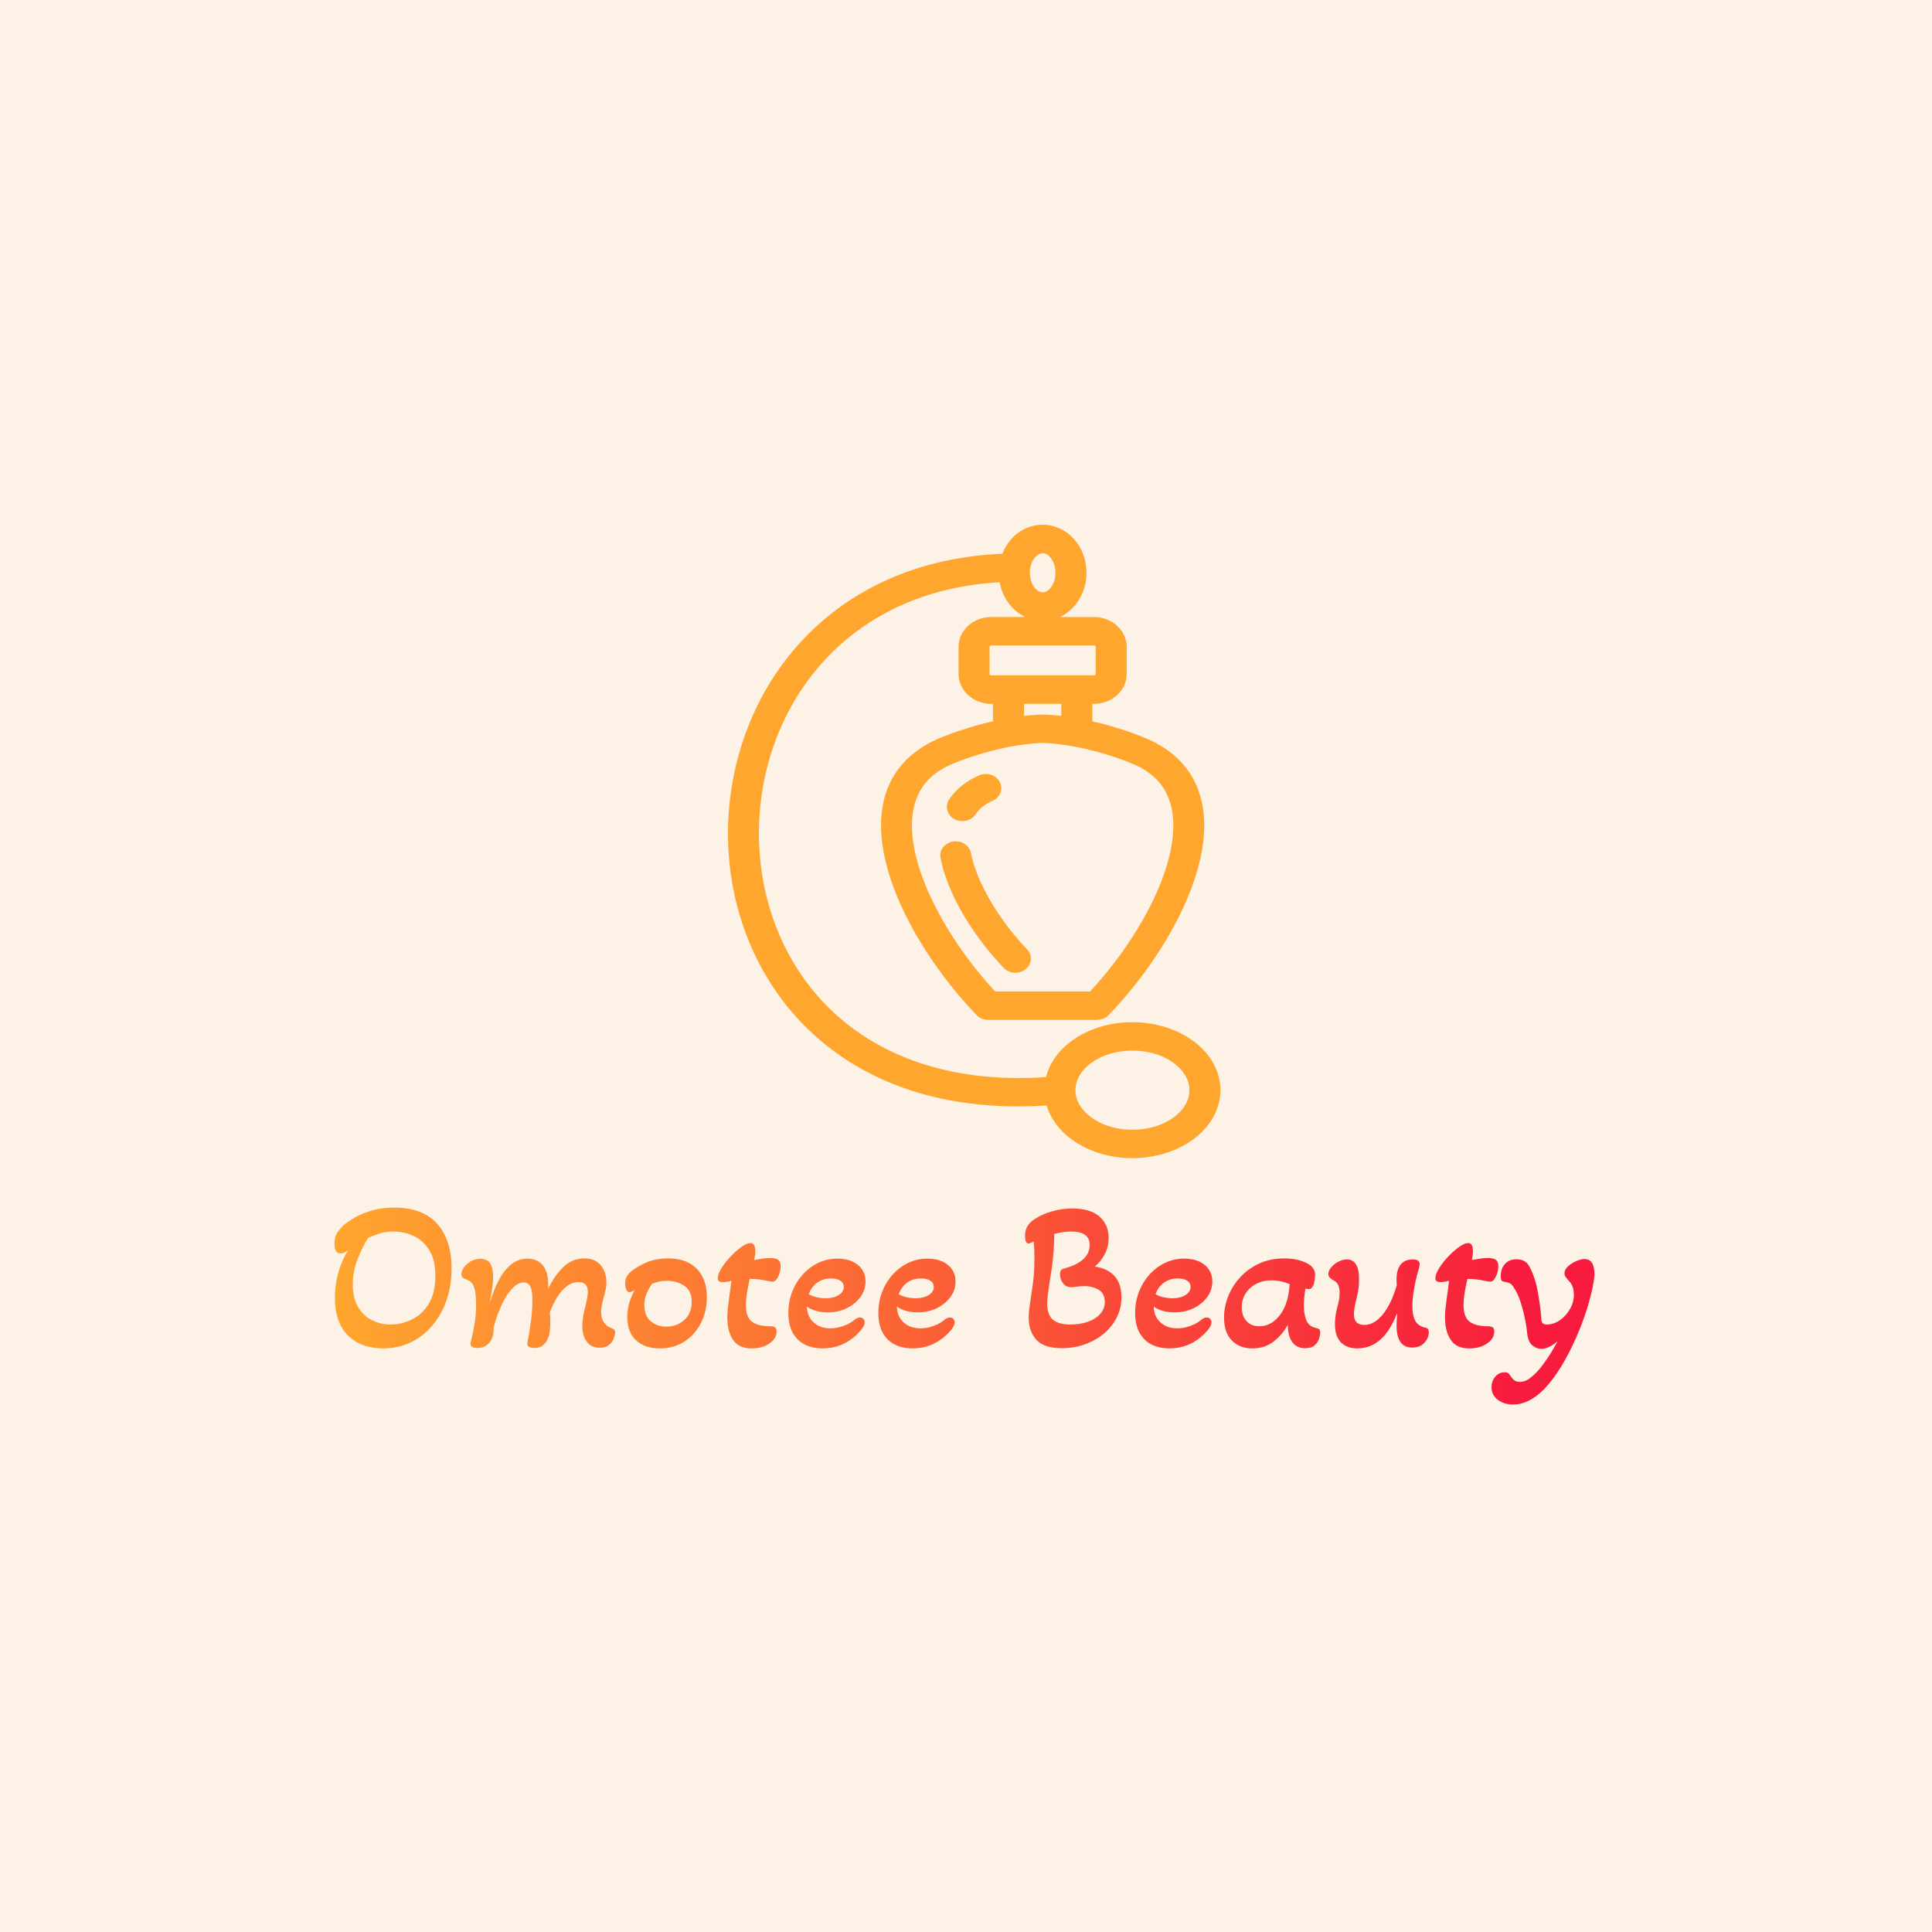 <svg xmlns="http://www.w3.org/2000/svg" version="1.1" xmlns:xlink="http://www.w3.org/1999/xlink" width="1500" height="1500" viewBox="0 0 1500 1500"><rect width="1500" height="1500" x="0" y="0" id="background" stroke="transparent" fill="#fcf2e6"></rect><svg xml:space="preserve" width="1000" height="1000" data-version="2" data-id="lg_Fg3uOlMJQrXRFT1qA9" viewBox="0 0 465 325" x="250" y="250"><rect width="100%" height="100%" fill="transparent"></rect><g transform="translate(25.63 275.14)"><linearGradient id="a" x1="0" x2="8.78" y1="0" y2="0" gradientUnits="objectBoundingBox"><stop offset="0%" stop-color="#ffa62e"></stop><stop offset="100%" stop-color="#f71b3d"></stop></linearGradient><path fill="url(#a)" d="M186.59 539.52q-7.93 0-12.67-4.66-4.74-4.65-4.74-13.74 0-4.08 1.12-8.47 1.12-4.39 3.74-8.7-1.47 1.31-2.78 1.31-2.23 0-2.23-3.54 0-2.54 1.08-4.08t2.08-2.47q1.69-1.46 4.31-2.96 2.62-1.5 6.16-2.51 3.54-1 7.93-1 10.32 0 15.52 5.82 5.19 5.81 5.19 16.13 0 6.08-1.77 11.32-1.77 5.23-5.04 9.16-3.27 3.93-7.82 6.16-4.54 2.23-10.08 2.23m2.69-8.62q3.85 0 7.59-1.77 3.73-1.77 6.16-5.66 2.42-3.89 2.42-10.13 0-5.85-2.23-9.35-2.23-3.51-5.66-5.08-3.43-1.58-7.2-1.58-2.85 0-5.12.73t-4.04 1.58q-2.01 3.08-3.78 7.5-1.77 4.43-1.77 9.36t1.93 8.12q1.92 3.2 5.04 4.74t6.66 1.54" transform="translate(-190.16 -514.11)"></path></g><rect width="42.27" height="50.82" x="-21.14" y="-25.41" fill="none" rx="0" ry="0" transform="translate(26.13 275.64)"></rect><g transform="translate(78.07 284.23)"><linearGradient id="b" x1="-.83" x2="6.26" y1="0" y2="0" gradientUnits="objectBoundingBox"><stop offset="0%" stop-color="#ffa62e"></stop><stop offset="100%" stop-color="#f71b3d"></stop></linearGradient><path fill="url(#b)" d="M220.62 539.37q-2.77 0-2.46-1.85.84-3.31 1.42-6.74.58-3.42.58-6.58 0-4.08-.5-5.97-.5-1.88-1.35-2.62-.85-.73-2.08-1.11-.54-.23-.96-.62-.42-.38-.42-1.08 0-1.07.84-2.38.85-1.31 2.43-2.27 1.58-.97 3.58-.97 2.62 0 3.62 1.81t1 4.74q0 1.92-.39 4.31-.38 2.39-.77 4.31l.16.08q1.23-4.08 3.04-7.55 1.81-3.46 4.39-5.62 2.58-2.15 5.97-2.15 3.46 0 5.46 2.34 2 2.35 2 6.9v1.69q2.24-4.7 5.43-7.85 3.2-3.16 7.74-3.16 3.7 0 5.78 2.46 2.08 2.47 2.08 6.16 0 1.47-.31 2.81-.31 1.35-.7 2.66-.3 1.23-.61 2.54t-.31 2.62q0 4.62 3.93 6.01.54.23.84.5.31.27.31.96t-.42 2q-.42 1.31-1.66 2.43-1.23 1.11-3.54 1.11-3 0-4.62-2.19-1.62-2.2-1.62-5.58 0-1.7.31-3.55.31-1.84.77-3.54.39-1.54.66-2.92.27-1.39.27-2.39 0-1.85-.89-2.7-.88-.84-2.35-.84-2.46 0-4.43 1.54-1.96 1.54-3.46 4t-2.58 5.39q.08.69.12 1.81.03 1.12.03 1.96 0 1.47-.19 3.08-.19 1.62-.73 2.7-.62 1.46-1.81 2.39-1.19.92-3.19.92-.85 0-1.62-.35-.77-.34-.77-1.11 0-.31.46-2.74.46-2.42.92-5.96.47-3.55.47-6.93 0-3.7-.77-5.13-.77-1.42-2.31-1.42-1.93 0-3.66 1.62-1.73 1.61-3.16 4.16-1.42 2.54-2.46 5.31-1.04 2.77-1.66 5.16v.84q0 2.85-1.58 4.7-1.57 1.85-4.27 1.85" transform="translate(-242.6 -523.2)"></path></g><rect width="55.51" height="32.34" x="-27.75" y="-16.17" fill="none" rx="0" ry="0" transform="translate(78.57 284.73)"></rect><g transform="translate(124.19 284.31)"><linearGradient id="c" x1="-3.11" x2="9.65" y1="0" y2="0" gradientUnits="objectBoundingBox"><stop offset="0%" stop-color="#ffa62e"></stop><stop offset="100%" stop-color="#f71b3d"></stop></linearGradient><path fill="url(#c)" d="M286.46 539.52q-5.32 0-8.51-2.88-3.2-2.89-3.2-8.51 0-2.62.73-5.08.73-2.47 1.97-4.62-1.24.77-1.85.77-.93 0-1.27-1.04-.35-1.04-.35-2.04 0-1.78.73-2.82.73-1.03 1.43-1.57 1.61-1.39 5.08-3.05 3.46-1.65 8.32-1.65 6.62 0 10.27 3.7 3.66 3.69 3.66 10.31 0 5.16-2.15 9.36-2.16 4.2-5.97 6.66-3.81 2.46-8.89 2.46m2.38-7.85q3.85 0 6.51-2.43 2.66-2.42 2.66-6.43 0-4.15-2.7-5.92-2.69-1.78-6.24-1.78-1.61 0-2.92.31-1.31.31-2.47.77-1.07 1.54-1.92 3.47-.85 1.92-.85 4.23 0 3.85 2.31 5.82 2.31 1.96 5.62 1.96" transform="translate(-288.73 -523.27)"></path></g><rect width="29.49" height="32.49" x="-14.74" y="-16.25" fill="none" rx="0" ry="0" transform="translate(124.69 284.81)"></rect><g transform="translate(154.22 281.54)"><linearGradient id="d" x1="-5.65" x2="12.27" y1="0" y2="0" gradientUnits="objectBoundingBox"><stop offset="0%" stop-color="#ffa62e"></stop><stop offset="100%" stop-color="#f71b3d"></stop></linearGradient><path fill="url(#d)" d="M319.64 539.52q-4.69 0-6.74-3.12-2.04-3.11-2.04-8.04 0-1.77.2-3.47.19-1.69.42-3.38.23-1.7.46-3.32.23-1.61.39-3.08-1.62.47-3.24.47-1.69 0-1.69-1.39 0-1.46 1.31-3.58t3.27-4.2q1.96-2.08 3.93-3.5 1.96-1.42 3.35-1.42 1.69 0 1.69 2.92 0 .77-.11 1.58-.12.81-.27 1.66 1.46-.31 2.96-.54 1.5-.23 2.89-.23 1.77 0 2.73.61.96.62.96 2.39 0 1.85-.88 3.69-.89 1.85-1.96 1.85-.24 0-.77-.07-.54-.08-1.31-.24-1-.23-2.54-.46t-3.7-.23q-.54 2.39-.96 4.89-.43 2.5-.43 4.51 0 4.46 2.24 6.08 2.23 1.62 6.46 1.62 1.31 0 1.85.42t.54 1.5q0 2.54-2.62 4.31-2.61 1.77-6.39 1.77" transform="translate(-318.75 -520.5)"></path></g><rect width="22.71" height="38.03" x="-11.36" y="-19.02" fill="none" rx="0" ry="0" transform="translate(154.72 282.04)"></rect><g transform="translate(182.29 284.35)"><linearGradient id="e" x1="-5.07" x2="8.37" y1="0" y2="0" gradientUnits="objectBoundingBox"><stop offset="0%" stop-color="#ffa62e"></stop><stop offset="100%" stop-color="#f71b3d"></stop></linearGradient><path fill="url(#e)" d="M345.28 539.52q-5.85 0-9.12-3.35-3.27-3.35-3.27-9.35 0-5.47 2.38-9.93 2.39-4.47 6.43-7.13 4.05-2.65 8.9-2.65 4.62 0 7.39 2.27 2.77 2.27 2.77 6.04 0 3.01-1.85 5.55t-4.93 4.04q-3.08 1.5-6.85 1.5-4.62 0-7.54-2.08.07 3.54 2.42 5.7t6.05 2.16q2.23 0 4.58-.81t4.04-2.2q1.08-.92 2-.92.77 0 1.27.5t.5 1.27q0 1.69-2.92 4.47-5.16 4.92-12.25 4.92m1.16-18.09q2.77 0 4.62-1.16 1.85-1.15 1.85-2.92 0-1.47-1.24-2.27-1.23-.81-3.38-.81-2.85 0-4.97 1.5-2.12 1.5-3.04 4.2 1.08.69 2.77 1.07 1.69.39 3.39.39" transform="translate(-346.82 -523.32)"></path></g><rect width="27.87" height="32.41" x="-13.94" y="-16.2" fill="none" rx="0" ry="0" transform="translate(182.79 284.85)"></rect><g transform="translate(214.78 284.35)"><linearGradient id="f" x1="-6.07" x2="7.37" y1="0" y2="0" gradientUnits="objectBoundingBox"><stop offset="0%" stop-color="#ffa62e"></stop><stop offset="100%" stop-color="#f71b3d"></stop></linearGradient><path fill="url(#f)" d="M377.78 539.52q-5.85 0-9.13-3.35-3.27-3.35-3.27-9.35 0-5.47 2.39-9.93 2.38-4.47 6.43-7.13 4.04-2.65 8.89-2.65 4.62 0 7.39 2.27 2.77 2.27 2.77 6.04 0 3.01-1.84 5.55-1.85 2.54-4.93 4.04-3.08 1.5-6.85 1.5-4.62 0-7.55-2.08.08 3.54 2.42 5.7 2.35 2.16 6.05 2.16 2.23 0 4.58-.81t4.04-2.2q1.08-.92 2.01-.92.77 0 1.27.5t.5 1.27q0 1.69-2.93 4.47-5.16 4.92-12.24 4.92m1.15-18.09q2.77 0 4.62-1.16 1.85-1.15 1.85-2.92 0-1.47-1.23-2.27-1.23-.81-3.39-.81-2.85 0-4.97 1.5-2.11 1.5-3.04 4.2 1.08.69 2.77 1.07 1.7.39 3.39.39" transform="translate(-379.31 -523.32)"></path></g><rect width="27.87" height="32.41" x="-13.94" y="-16.2" fill="none" rx="0" ry="0" transform="translate(215.28 284.85)"></rect><g transform="translate(271.22 275.26)"><linearGradient id="g" x1="-6.17" x2="4.43" y1="0" y2="0" gradientUnits="objectBoundingBox"><stop offset="0%" stop-color="#ffa62e"></stop><stop offset="100%" stop-color="#f71b3d"></stop></linearGradient><path fill="url(#g)" d="M431.6 539.45q-6.39 0-9.16-3.05-2.77-3.04-2.77-8.04 0-1.31.23-3.16t.61-4.46q.62-3.78.93-6.74.3-2.97.3-6.51 0-4.08-.23-6.62-1.31.77-1.92.77-1.23 0-1.23-2.77 0-2.16.96-3.66t3.19-2.81q2.24-1.39 5.66-2.39 3.43-1 7.36-1 6.39 0 9.7 2.93 3.31 2.92 3.31 7.7 0 3.08-1.31 5.7-1.31 2.61-3.69 4.62 9.62 1.54 9.62 11.08 0 5.16-2.93 9.4-2.92 4.23-7.93 6.62-4.85 2.39-10.7 2.39m3.08-8.55q3.47 0 6.28-.96 2.81-.97 4.5-2.81 1.69-1.85 1.69-4.32 0-3.15-2.23-4.46t-5.16-1.31q-1.23 0-3.08.23-.77.15-1.77.15-1.69 0-2.81-1.38-1.12-1.39-1.12-3.47 0-1.46 1.31-1.84 9.4-2.47 9.4-8.55 0-4.85-6.7-4.85-2.47 0-6.08.84 0 3.78-.39 7.9-.38 4.12-1.15 8.58-.47 3.08-.74 5.2t-.27 3.43q0 4.15 2.08 5.89 2.08 1.73 6.24 1.73" transform="translate(-435.76 -514.23)"></path></g><rect width="34.8" height="50.44" x="-17.4" y="-25.22" fill="none" rx="0" ry="0" transform="translate(271.72 275.76)"></rect><g transform="translate(307.49 284.35)"><linearGradient id="h" x1="-8.93" x2="4.51" y1="0" y2="0" gradientUnits="objectBoundingBox"><stop offset="0%" stop-color="#ffa62e"></stop><stop offset="100%" stop-color="#f71b3d"></stop></linearGradient><path fill="url(#h)" d="M470.49 539.52q-5.86 0-9.13-3.35-3.27-3.35-3.27-9.35 0-5.47 2.39-9.93 2.38-4.47 6.42-7.13 4.05-2.65 8.9-2.65 4.62 0 7.39 2.27 2.77 2.27 2.77 6.04 0 3.01-1.85 5.55-1.84 2.54-4.92 4.04t-6.86 1.5q-4.62 0-7.54-2.08.07 3.54 2.42 5.7t6.05 2.16q2.23 0 4.58-.81t4.04-2.2q1.08-.92 2-.92.77 0 1.27.5t.5 1.27q0 1.69-2.92 4.47-5.16 4.92-12.24 4.92m1.15-18.09q2.77 0 4.62-1.16 1.85-1.15 1.85-2.92 0-1.47-1.23-2.27-1.24-.81-3.39-.81-2.85 0-4.97 1.5-2.12 1.5-3.04 4.2 1.08.69 2.77 1.07 1.7.39 3.39.39" transform="translate(-472.02 -523.32)"></path></g><rect width="27.87" height="32.41" x="-13.94" y="-16.2" fill="none" rx="0" ry="0" transform="translate(307.99 284.85)"></rect><g transform="translate(343.02 284.31)"><linearGradient id="i" x1="-8.53" x2="2.88" y1="0" y2="0" gradientUnits="objectBoundingBox"><stop offset="0%" stop-color="#ffa62e"></stop><stop offset="100%" stop-color="#f71b3d"></stop></linearGradient><path fill="url(#i)" d="M500.44 539.52q-4.62 0-7.43-2.88-2.81-2.89-2.81-8.28 0-3.85 1.5-7.66t4.35-6.89q2.85-3.08 6.85-4.93 4.01-1.85 9.01-1.85 4.62 0 7.89 1.58 3.28 1.58 3.28 4.27 0 .69-.16 1.81-.15 1.12-.38 1.81-.23.62-.66 1.12-.42.5-1.11.5-.31 0-1.16-.23-.31 1.61-.46 3.15-.15 1.54-.15 3.08 0 2.93.88 5.2.89 2.27 3.5 2.81.7.16 1.12.46.42.31.42 1.31 0 .85-.42 2.16t-1.62 2.35q-1.19 1.04-3.42 1.04-3.01 0-4.62-2.2-1.62-2.19-1.62-6.27-2.08 3.77-5.27 6.16-3.2 2.38-7.51 2.38m2.46-8q3.08 0 5.43-1.93 2.35-1.92 3.66-4.85.85-1.85 1.31-4.04.46-2.2.61-4.35-1.31-.62-3-1-1.69-.39-3.54-.39-4.7 0-7.74 2.77t-3.04 6.93q0 3.08 1.69 4.97 1.7 1.89 4.62 1.89" transform="translate(-507.56 -523.27)"></path></g><rect width="34.72" height="32.49" x="-17.36" y="-16.25" fill="none" rx="0" ry="0" transform="translate(343.52 284.81)"></rect><g transform="translate(381.45 284.5)"><linearGradient id="j" x1="-9.29" x2="1.8" y1="0" y2="0" gradientUnits="objectBoundingBox"><stop offset="0%" stop-color="#ffa62e"></stop><stop offset="100%" stop-color="#f71b3d"></stop></linearGradient><path fill="url(#j)" d="M538.32 539.52q-3.85 0-5.97-2.23-2.11-2.23-2.11-6.47 0-3 .84-6.16.39-1.31.62-2.62.23-1.3.23-2.61 0-3.39-2.08-4.39-2-1.08-2-2.31t1.04-2.47q1.04-1.23 2.58-2.04t3.08-.81q4.39 0 4.39 7.17 0 2.31-.35 4.27-.34 1.96-.81 3.73-.3 1.24-.5 2.47-.19 1.23-.19 2.15 0 3.85 3.77 3.85 3.55 0 6.63-3.77t5.08-10.55l-.08-1.46q-.15-3.85 1.35-5.85 1.5-2.01 4.43-2.01 2.54 0 2.54 1.62 0 .54-.2 1.39-.19.84-.57 2-.77 2.85-1.31 6.04-.54 3.2-.54 5.89 0 3.01.92 4.97.93 1.96 3.47 2.66.69.07 1.11.42.43.35.43 1.43 0 1.84-1.54 3.61-1.54 1.78-4.47 1.78-5.62 0-5.62-7.94 0-1.38.23-4.15l-.15-.08q-4.85 12.47-14.25 12.47" transform="translate(-545.99 -523.47)"></path></g><rect width="36.27" height="32.11" x="-18.14" y="-16.05" fill="none" rx="0" ry="0" transform="translate(381.95 285)"></rect><g transform="translate(413.32 281.54)"><linearGradient id="k" x1="-16.1" x2="1.82" y1="0" y2="0" gradientUnits="objectBoundingBox"><stop offset="0%" stop-color="#ffa62e"></stop><stop offset="100%" stop-color="#f71b3d"></stop></linearGradient><path fill="url(#k)" d="M578.75 539.52q-4.7 0-6.74-3.12-2.04-3.11-2.04-8.04 0-1.77.19-3.47.19-1.69.43-3.38.23-1.7.46-3.32.23-1.61.38-3.08-1.61.47-3.23.47-1.7 0-1.7-1.39 0-1.46 1.31-3.58t3.28-4.2q1.96-2.08 3.92-3.5 1.97-1.42 3.35-1.42 1.7 0 1.7 2.92 0 .77-.12 1.58-.11.81-.27 1.66 1.46-.31 2.97-.54 1.5-.23 2.88-.23 1.77 0 2.74.61.96.62.96 2.39 0 1.85-.89 3.69-.88 1.85-1.96 1.85-.23 0-.77-.07-.54-.08-1.31-.24-1-.23-2.54-.46t-3.7-.23q-.53 2.39-.96 4.89-.42 2.5-.42 4.51 0 4.46 2.23 6.08t6.47 1.62q1.31 0 1.85.42t.54 1.5q0 2.54-2.62 4.31-2.62 1.77-6.39 1.77" transform="translate(-577.86 -520.5)"></path></g><rect width="22.72" height="38.03" x="-11.36" y="-19.02" fill="none" rx="0" ry="0" transform="translate(413.82 282.04)"></rect><g transform="translate(440.87 294.55)"><linearGradient id="l" x1="-11.71" x2=".25" y1="0" y2="0" gradientUnits="objectBoundingBox"><stop offset="0%" stop-color="#ffa62e"></stop><stop offset="100%" stop-color="#f71b3d"></stop></linearGradient><path fill="url(#l)" d="M594.46 559.77q-3.16 0-5.43-1.69-2.27-1.69-2.27-4.54 0-2.24 1.34-3.81 1.35-1.58 3.35-1.58.93 0 1.31.31.39.3.62.69.61 1 1.42 1.73.81.73 2.2.73 1.84 0 3.58-1.31 1.73-1.31 3.19-3 1.31-1.46 3.16-4.2 1.85-2.73 3.7-6.19-1.7 1.46-3.16 2.11-1.46.66-2.77.66-1.62 0-3.16-1.2-1.54-1.19-1.93-4.5-.23-2.54-.88-5.62-.66-3.08-1.62-5.97-.96-2.89-2.35-4.89-.54-.92-1.23-1.38-.69-.47-2-.62-.92-.08-1.19-.54-.27-.46-.27-1.46 0-2.77 1.54-4.47 1.54-1.69 4.15-1.69 3.16 0 4.55 2.42 1.38 2.43 2.38 5.89.39 1.39.81 3.66.43 2.27.77 4.89.35 2.62.5 5.01.08 1.69 1.93 1.69 2.46 0 4.7-1.54 2.23-1.54 3.65-4 1.43-2.47 1.43-5.16 0-1.54-.39-2.78-.38-1.23-1.31-2.15-.77-.93-1.23-1.5-.46-.58-.46-1.35 0-1.31 1.23-2.46 1.23-1.16 2.97-1.93 1.73-.77 3.04-.77 2.31 0 3.08 2.19.77 2.2.38 4.82-.46 3.62-1.85 8.54-1.38 4.93-3.58 10.32-2.19 5.39-5 10.44-2.81 5.04-5.97 8.81-2.69 3.31-6 5.35-3.32 2.04-6.93 2.04" transform="translate(-605.4 -533.51)"></path></g><rect width="37.29" height="52.51" x="-18.64" y="-26.25" fill="none" rx="0" ry="0" transform="translate(441.37 295.05)"></rect><path fill="#ffa62e" d="M236.015 179.869c-9.103-9.498-17.77-21.231-24.073-33.285-5.777-11.052-9.608-22.44-10.064-32.75-.488-11.069 2.848-20.917 11.592-28.008a37.306 34.123 0 0 1 8.74-5.244c1.39-.625 8.966-3.83 19.102-6.213l.925-.213V67.85h-.664a11.73 10.73 0 0 1-8.286-3.161l-.017-.023a11.758 10.755 0 0 1-3.45-7.597v-9.777a11.795 10.788 0 0 1 11.753-10.78h12.386c-2.089-.96-3.952-2.422-5.466-4.233-1.906-2.274-3.256-5.135-3.85-8.311-42.84 2.383-70.137 27.384-81.201 57.968-4.639 12.79-6.456 26.6-5.408 40.167 1.047 13.497 4.952 26.704 11.752 38.425 15.328 26.422 45.665 45.206 91.61 42.083 1.263-5.076 4.536-9.563 9.16-12.996 5.679-4.208 13.487-6.822 22.026-6.822 8.52 0 16.314 2.612 22.008 6.83l.017-.008c6.017 4.467 9.745 10.722 9.745 17.712 0 6.974-3.728 13.238-9.745 17.697-5.703 4.233-13.503 6.842-22.025 6.842-8.536 0-16.347-2.61-22.025-6.822-4.384-3.255-7.545-7.452-8.945-12.196-50.77 3.316-84.498-17.836-101.706-47.5-7.545-12.996-11.864-27.621-13.022-42.523-1.145-14.82.863-29.974 5.966-44.093 12.528-34.585 43.592-62.821 92.451-65.052h.328a19.822 18.131 0 0 1 2.87-4.876l-.01-.008c2.9-3.46 7.023-5.602 11.679-5.602 4.658 0 8.775 2.142 11.68 5.602 2.562 3.06 4.145 7.224 4.145 11.744 0 4.518-1.583 8.677-4.153 11.741-1.522 1.812-3.37 3.27-5.456 4.233h12.381c3.22 0 6.145 1.21 8.284 3.16l.013.021a11.717 10.717 0 0 1 3.448 7.6v9.777a11.786 10.78 0 0 1-3.448 7.62c-.136.116-.272.233-.413.345a11.733 10.732 0 0 1-7.884 2.815h-.661v6.307l.928.213c10.122 2.383 17.705 5.587 19.094 6.212a37.25 34.072 0 0 1 8.74 5.244c8.752 7.092 12.072 16.94 11.594 28.008-.458 10.31-4.28 21.7-10.067 32.75-6.375 12.199-15.175 24.065-24.4 33.626a5.547 5.074 0 0 1-4.172 1.717v.03h-39.303a5.575 5.1 0 0 1-4.503-2.09m71.553 37.212c3.447-2.55 5.584-6.006 5.584-9.754 0-3.732-2.137-7.18-5.584-9.739l.008-.008h-.008c-3.767-2.794-9.067-4.53-14.986-4.53-5.895 0-11.2 1.738-14.978 4.538-3.464 2.559-5.592 6.007-5.592 9.739 0 3.735 2.128 7.18 5.592 9.746 3.775 2.803 9.083 4.533 14.978 4.533 5.92 0 11.22-1.725 14.986-4.525M253.44 72.22a88.959 88.959 0 0 1 6.511-.498h.433a82.5 75.462 0 0 1 6.503.498v-4.37H253.44zm18.806-14.638h6.52a.55.503 0 0 0 .313-.08l.07-.075a.556.508 0 0 0 .169-.358v-9.777a.575.526 0 0 0-.161-.368.536.49 0 0 0-.395-.148h-37.189a.556.508 0 0 0-.394.155.578.528 0 0 0-.161.361v9.777c0 .147.05.27.152.366a.586.536 0 0 0 .403.147zm-17.737 98.86a5.578 5.102 0 0 1-.48 7.209 5.564 5.09 0 0 1-7.872-.437 113.462 103.782 0 0 1-14.823-19.623h-.016c-3.809-6.586-6.714-13.5-8.017-20.07a5.6 5.122 0 0 1 4.48-5.955 5.583 5.107 0 0 1 6.495 4.113c1.08 5.435 3.592 11.337 6.928 17.102v.015a102.381 93.646 0 0 0 13.305 17.646m-18.558-48.689a5.594 5.117 0 0 1-7.697 1.68 5.62 5.14 0 0 1-1.834-7.056 23.578 21.566 0 0 1 4.664-5.031 27.028 24.722 0 0 1 6.161-3.674 5.567 5.092 0 0 1 7.44 2.406 5.597 5.12 0 0 1-2.623 6.807 16.075 14.704 0 0 0-3.63 2.165 12.578 11.505 0 0 0-2.481 2.703m27.006-92.737c-.8-.96-1.798-1.547-2.792-1.547-.989 0-1.986.587-2.783 1.547l-.014-.007-.009.007c-1.12 1.334-1.808 3.28-1.808 5.524 0 2.216.706 4.172 1.833 5.521.798.953 1.795 1.548 2.784 1.548.991 0 1.991-.595 2.791-1.548 1.128-1.349 1.834-3.308 1.834-5.521 0-2.216-.706-4.174-1.836-5.524m23.692 50.019a5.611 5.132 0 0 1-7.498-.346zm-64.651 77.138c5.553 10.595 13.064 20.944 21.042 29.517h34.258c7.964-8.573 15.495-18.922 21.037-29.517 5.17-9.873 8.586-19.9 8.975-28.736.355-8.098-1.895-15.138-7.84-19.956a26.934 24.636 0 0 0-6.144-3.689c-1.239-.536-7.958-3.382-17.05-5.529-4.88-1.13-10.405-2.076-16.111-2.312-5.697.236-11.242 1.166-16.106 2.312-9.094 2.15-15.805 4.993-17.047 5.53a26.722 24.442 0 0 0-6.153 3.688c-5.944 4.818-8.183 11.858-7.83 19.956.386 8.837 3.808 18.863 8.969 28.736"></path></svg></svg>